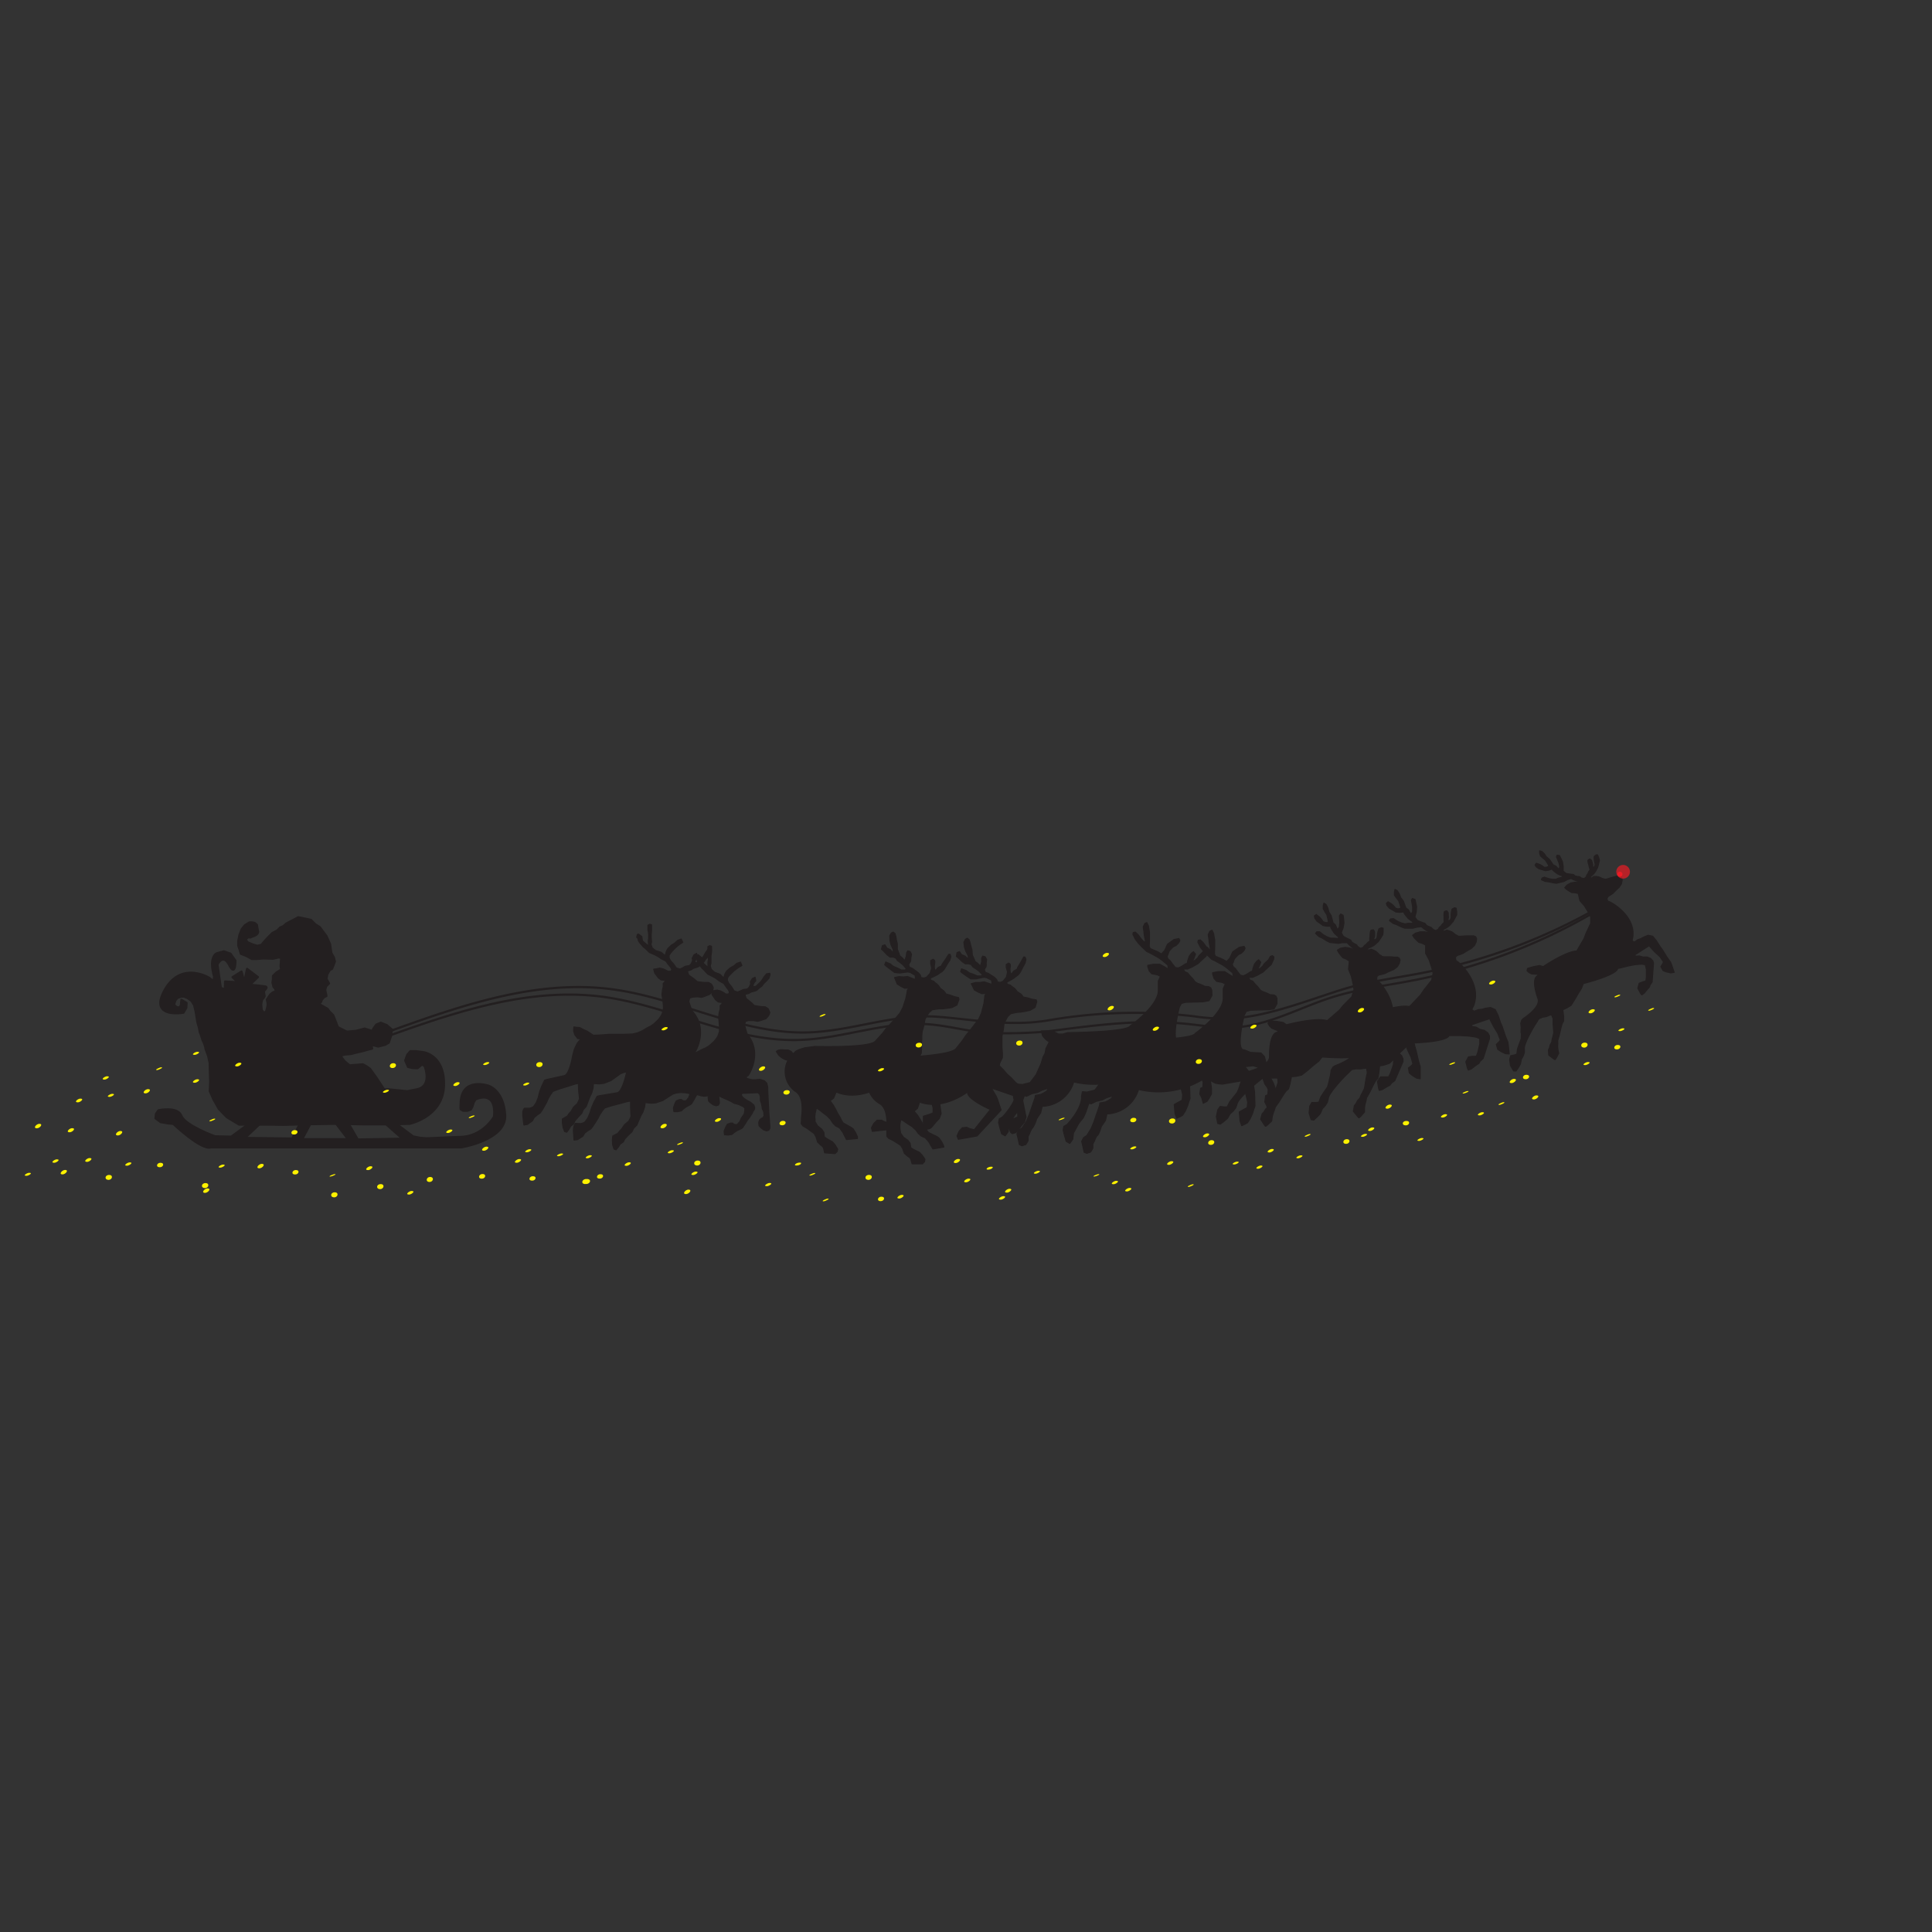 <svg id="Layer_2" data-name="Layer 2" xmlns="http://www.w3.org/2000/svg" viewBox="0 0 432 432"><rect x="0" y="0" width="432" height="432" fill="#333333" stroke="none"/><defs><style>.cls-1,.cls-2{fill:#231f20;}.cls-1,.cls-2,.cls-3{stroke:#231f20;stroke-linecap:round;stroke-linejoin:round;}.cls-1,.cls-3{stroke-width:0.5px;}.cls-2{stroke-width:0.25px;}.cls-3{fill:none;}.cls-4,.cls-5{fill:#ed1c24;}.cls-5{opacity:0.7;}.cls-6{fill:#fff200;}</style></defs><path class="cls-1" d="M40.45,224.86l-.41.46-.63-.17-.51-.52.34-1,.46-.52.86-.28h.63a3.12,3.12,0,0,0,.63.28,6.45,6.45,0,0,1,1,.69l.58.92.34,1.37.29,1.78a8.38,8.38,0,0,0,.34,1.49c.17.35.23,1.38.4,1.66s.52,1.72.75,2a6.18,6.18,0,0,1,.46,1.55l.57,1.55.34,1.54.06,2.41.06,1.72L46.92,244l.81,1.83,1.2,2.12,1.78,1.84,2.75,1.66h6.19l3.84.06,4.36-.12,7-.11,6.36.11h6.19l4.19-.11s7.51-1.55,7.68-8.6-4.87-7.45-4.87-7.45L93,235.06H91.75l-.69.81-.45,1.26.63,1.43.91.23,1.21.06.46-.4.57-.46.57.4s1.84,4.58-1.89,5.22l-2,.4-4-.4H85.9L84.18,241l-1.43-2a9.66,9.66,0,0,0-1.6-1c-.23,0-3,.23-3,.23L77,237.24l-.75-1,0-.23.91-.23,1.32-.11,1.09-.29,1.72-.4,1-.29.91-.23-.17-.86,1.55.4,1.55-.4.8-.46.51-1.54.18-1.38-1.15-1-1.32-.52-1,.4-.63.86-.29.58L81.55,230l-2,.52-2,.17-2-1L74.9,228l-.4-1-.86-.86-.4-.57-.92-.52-1-.57.46-.46.17-.46.46-.57.58-.29-.29-1.37.23-.81.63-.63-.57-1,.17-1,.57-1,.52-.28.63-1.61-.23-.91-.57-1-.29-2L73,209.32l-1.49-2-1-.63-1-1-1.37-.29-1.44-.29L64,206.52l-.63.57-.69.29-.69.68-1.09.58-1,1-.92,1-.51.63-.92.23-1-.29-1.21-.51-.4-.63.52-.52a2.83,2.83,0,0,0,.46.06c.17,0,.45-.23.63-.23a3.47,3.47,0,0,0,.8-.4s.46-.4.34-.75a11.89,11.89,0,0,1-.23-1.37,2.21,2.21,0,0,0-.51-.46,2.85,2.85,0,0,0-1.21-.12c-.23.12-1,.63-1,.63l-.69.86L53.57,209l-.28,1.38v1.09l.28.8.29,1,1.2.46,1.26.69h1c.17,0,1.49-.12,1.49-.12l2.23.06,1.21-.28.63.05-.06.92-.06,1,.12.75-1.09.68-.75.75v.69a5.24,5.24,0,0,1-.11.74l.23,1,.4.46.11.57-.57.17a4.14,4.14,0,0,0-.69.57c-.17.23-.74,1.09-.74,1.09a3.6,3.6,0,0,1,.17,1.27c-.06.57-.23.91-.23,1.08s-.52.69-.52.69l-.57-.69-.11-1.08a4,4,0,0,1,.23-1.32c.17-.18.51-.52.51-.75s-.23-1.09-.06-1.2a2.64,2.64,0,0,0,.46-.58.23.23,0,0,0-.17-.34c-.29-.06-1.72-.23-1.72-.23l-1.78-.17,1.78-1.72-2.41-1.83-.63,2.92L54,217.24l-2,1.26,1.21,1.14-2.87-.17-.06,1.78-.91-.35-.75-5.21s1.2-2.64,2.64.11,1.37-1,1.37-1l-1.09-1.55-1.49-.52-1.49.41s-2,.57-.68,5.21l-.12,1.09-1-.8s-6.25-3.84-9.92,2.69,4.18,5.1,4.18,5.1l.63-1.08.06-1.09-1.14-.69Z"/><path class="cls-1" d="M55.64,251.28l-3.93,2.89-3.64-.08s-6.65-2.41-7.51-4.59-5.13-1.23-5.13-1.23l-.54.77-.12,1,1.15.86,1.63.28,1.2.12s6.31,6,8.4,5.24h56s10.12-1.63,9.8-7.19-3.69-6.56-3.69-6.56-6.09-2.14-6.25,3.89c-.07,2.49,0,.12,0,.12l0,1.23.54.32,1,0,.74-.28.32-.58.31-1,.4-.66s4.7-2.35,4.16,3.84c0,0-2.55,4.65-7.86,4.56l-7.19.31-1.49-.11-1.58-.32-3.41-2.57H86.51L90,254.63l-10,.17-2.06-3.55-2.78,0,2.66,3.49-10.26,0,1.72-3.21.17-.29H67.07l-1.72,3.35-10.57-.14,3.32-3.15Z"/><path class="cls-2" d="M155.85,214.53l.1.54.19.34.8,1.05.5.47.82.88,1.2.6.68.4.71.55,1,.55.47.7.58.78.22.5-.24.39h-.6l-.42-.3-.73-.4-.76-.19-.62.11-.69.06.18.88.4.56.34.53.6.49.55.09.31-.05,0,.38-.41.45a3.49,3.49,0,0,1,0,.77,7,7,0,0,0-.19.7l-.16,1,.1.88s.09,1.35.09,1.44a6,6,0,0,1,0,.94c0,.15-.31.91-.33,1.05a7.78,7.78,0,0,1-.89,1.19c-.19.21-1.11,1-1.11,1s-.78.49-.89.52-.82.36-1,.45-.81.44-.81.44l-1,.36s-1.06.22-1.2.23l-1.84,0c-.08,0-1.72-.06-1.72-.06l-1.56-.1-2.2,0-1.41,0-1.33-1-1-.5s-.66-.46-.8-.42a8.22,8.22,0,0,1-1.12-.18,7.26,7.26,0,0,0-.11.92c0,.09.24.88.24.88l.59.84.69.11h.26s-.45.25-.53.31-.61.63-.61.63l-.68,1.29-.48,1.51s-.85,4-2,4.26l-3,.5-1,.16-.51.14-.72,1.32-.49,1.15-.43,1.36-.47,1.06s-.54.74-.67.89a3.3,3.3,0,0,1-.91.33l-1.18-.07-.21.36-.15.41-.08.86.15,2.09.77-.09,1.17-.74.22-.36.21-.35.72-.55.67-.4.54-.72.54-.83.51-.82.39-.79.59-.89.52-.63,1.33-.43,3.77-1,.69-.12,0,1.41.1,2.09-.5,1-1,.85-.54.83-.54.57a3.35,3.35,0,0,1-.41.51l-.79.4-.3.16-.08.89L137,256l.3.93.46.16.52-.63.37-.62.72-.52.35-.68.68-.72.91-.87.39-.79.69-.69.57-1.32.37-.85.42-.73.38-1.14.13-1,1.38.14,1-.07,1.56-.53,1.17-.75,1.06-.67.82-.27s.89-.1,1-.1,1.21.08,1.21.08l1.07.24,1.15.09,1,.3.72.12,1.46-.13,1.93.06.76.39,1,.42s.68.34.79.36.83.54,1,.53a5.19,5.19,0,0,1,1,.3l.82.39.39.33v.58l-.14.75-.65.94-.36.82a3.14,3.14,0,0,0-.41.45c0,.09-.45.2-.45.2l-.47-.13-.27-.24-.43,0-.73.26-.32.56s-.37.85-.39.94a6.29,6.29,0,0,0,.07.83l.8.07.83-.12.55-.45.67-.44.76-.35a1.89,1.89,0,0,0,.42-.27c.05-.09.62-.92.62-.92l.45-.77a6.76,6.76,0,0,0,.57-.71,6.88,6.88,0,0,1,.43-.68l.34-.65.24-.38a1.5,1.5,0,0,0,.07-.35,5.72,5.72,0,0,0-.2-.62l-.8-.65-.62-.32-.62-.4-.45-.38-.27-.39,0-.29.22-.21.71,0,2.75-.12.42.38.15.65a4.46,4.46,0,0,0,0,.69c0,.11.23.71.23.71s.15.79.15.88.05.43.14.51a2.28,2.28,0,0,1,.23.56l.06.8-.24.42-.42.19-.33.33-.18.46s0,.75.07.83a2.75,2.75,0,0,0,.45.47c.12.11.59.46.59.46l.59.2.51-.13.24-.44,0-.58L172,250l-.09-1.23-.24-4.78,0-.86-.21-.91-.54-.55-1-.33-1.18.11-.54,0-.9-.22-.64-.31.66-.46s3.37-4.89-.27-9.26l-.34-1.16-.24-.88.22-.78.65-.18,1.15,0,.87.16a6.21,6.21,0,0,0,1-.27l.91-.3.57-.66s.32-.61.28-.76a9.21,9.21,0,0,0-.38-.84l-.62-.4-.95-.05-1-.15a1.85,1.85,0,0,1-.53-.12c-.11-.08-.51-.5-.51-.5l-.65-.54-.66-.52-.2-.7v-.23l.77-.18.56-.33.6-.14.64-.22.63-.57.55-.41.4-.55.55-.52.62-.68.23-.74-.05-.34-.72.11-.55.67-.5.79a3.92,3.92,0,0,1-.54.6,7.46,7.46,0,0,0-.74.72l-.57.1-.16-.26a3.5,3.5,0,0,1,.17-.39c.07-.11.07-.23.18-.35s.29-.24.29-.36-.15-.75-.15-.75l-.6.29-.43.71.06.49s-.24.55-.31.67-.4.47-.51.48-.88.12-.88.12l-.6.29-.64.26-.77-.27-.58-.93-.65-.78-.3-.67.06-.54.32-.44.66-.68.51-.48.63-.48.56-.37.52-.3-.3-.75-.83.27-.59.52-.82.46-.81.69a4.23,4.23,0,0,0-.46.78,3.05,3.05,0,0,1-.17.55l.1.45-1-1-1.21-.45-.75-.65-.23-.79.16-.59,0-.87,0-.85a5.76,5.76,0,0,0,.12-.81c0-.19,0-.57,0-.72l0-.54-.39-.13-.41.21v.49l0,.58a5.84,5.84,0,0,1,.13,1,5.78,5.78,0,0,0,0,.84,2.76,2.76,0,0,0-.12.77l0,.72-.11.16-.6-.55-.64-.62-.08-.95-.75-.62-.23.13-.16.58Z"/><path class="cls-2" d="M142.63,209.83l.13.54.2.32.85,1,.53.43.86.84,1.23.55.7.36.74.51,1,.5.5.68.61.74.25.5-.22.39-.6,0L149,217l-.75-.36-.77-.16-.62.15-.68.09.23.87.42.54.37.51.62.46.55.06.31-.06,0,.37-.39.47a3.86,3.86,0,0,1,0,.78,5.93,5.93,0,0,0-.16.7l-.11,1,.15.88.16,1.42a5.74,5.74,0,0,1,0,.95c0,.15-.26.92-.28,1.06a7.23,7.23,0,0,1-.83,1.24c-.18.21-1.05,1-1.05,1s-.76.53-.87.57a8.42,8.42,0,0,0-.93.49c-.13.1-.79.48-.79.48l-1,.42s-1,.27-1.19.28-1.75.06-1.83.07l-1.73,0-1.56,0-2.2.16-1.4.05-1.39-.91-1-.45s-.67-.42-.81-.38a8,8,0,0,1-1.14-.12,6.43,6.43,0,0,0-.05.93c0,.08.28.86.28.86l.62.8.7.08.26,0-.51.33c-.08.07-.57.66-.57.66l-.63,1.33-.4,1.54s-.65,4-1.82,4.35l-2.93.65-1,.22-.5.16-.65,1.36-.44,1.16-.35,1.39-.42,1.08s-.5.76-.63.92a3.08,3.08,0,0,1-.88.37h-1.18l-.2.37-.13.41,0,.87.25,2.08.77-.13,1.13-.8.2-.37.19-.36.69-.59.65-.43.51-.74.49-.86.47-.85.35-.81.55-.92.48-.65,1.31-.5,3.71-1.16.68-.15.05,1.4.2,2.09-.45,1-.92.89-.49.86-.52.59a3.45,3.45,0,0,1-.38.53l-.77.45-.3.17,0,.9.16,1,.35.91.47.13.49-.65.34-.64.69-.56.31-.69.65-.75.86-.92.35-.81.65-.72.51-1.35.32-.86.39-.76.32-1.16.08-1,1.38.07,1-.13,1.53-.6,1.13-.8,1-.73.81-.31,1-.16c.14,0,1.21,0,1.21,0l1.09.18,1.15,0,1,.24.73.08,1.45-.2,1.93,0,.78.36,1,.36a7.2,7.2,0,0,0,.81.32c.12,0,.85.5,1.05.48a5.26,5.26,0,0,1,1,.25l.84.35.4.3,0,.58-.1.76-.6,1-.32.83a2.93,2.93,0,0,0-.39.47c0,.09-.44.22-.44.22l-.47-.1-.28-.23-.44,0-.72.3-.29.57s-.32.87-.34,1a7.14,7.14,0,0,0,.11.82l.81,0,.82-.16.53-.49.65-.46.74-.39a2,2,0,0,0,.4-.3l.57-.95.42-.78a7.86,7.86,0,0,0,.53-.75c0-.08.39-.7.39-.7L157,243l.22-.4a2.67,2.67,0,0,0,.06-.35c0-.08-.24-.61-.24-.61l-.83-.61-.63-.28-.64-.37-.47-.36-.3-.38-.05-.28.21-.22.71-.07,2.74-.26.44.36.18.64a5.2,5.2,0,0,0,.06.69l.27.69s.19.79.2.88a1.22,1.22,0,0,0,.16.5,2.16,2.16,0,0,1,.26.55l.1.8-.22.42-.41.21-.31.35-.16.48s.08.74.11.82a3.05,3.05,0,0,0,.48.44c.12.11.61.43.61.43l.6.18.5-.17.21-.45-.05-.57-.18-1.59-.15-1.23-.49-4.76-.08-.86-.26-.89-.57-.52-1-.28-1.17.16-.54.06-.91-.17-.66-.29.65-.49s3.11-5.05-.75-9.23l-.4-1.14-.28-.87.18-.79.64-.21,1.15-.08.87.12a7,7,0,0,0,.95-.32l.89-.35.54-.68a2.78,2.78,0,0,0,.24-.78c0-.14-.42-.82-.42-.82l-.64-.37h-1l-1-.11a1.67,1.67,0,0,1-.53-.1,6.7,6.7,0,0,1-.54-.46l-.68-.51-.68-.48-.24-.7,0-.23.76-.22.54-.36.6-.17.62-.25.6-.6.53-.43.37-.57.52-.55.59-.71.2-.75-.08-.34-.71.15-.51.7-.46.81a4.78,4.78,0,0,1-.51.63,8,8,0,0,0-.7.75l-.56.13-.18-.25s.09-.27.15-.4.06-.23.16-.36.28-.25.27-.37-.19-.75-.19-.75l-.58.33-.39.73.09.49s-.22.55-.28.68-.38.49-.49.5-.87.16-.87.16l-.58.33-.63.29-.79-.23-.62-.9-.69-.74-.33-.66,0-.54.3-.45.62-.72.49-.5.6-.52.54-.4.51-.32-.34-.73-.82.31-.56.55-.8.5-.77.73a4.52,4.52,0,0,0-.42.8,2.81,2.81,0,0,1-.14.56l.12.44-1.09-.93-1.23-.38-.78-.61-.27-.78.13-.59-.08-.88v-.84a6.08,6.08,0,0,0,.07-.82c0-.19,0-.57,0-.72l0-.54-.4-.11-.4.23v.5l0,.57a5.59,5.59,0,0,1,.17,1,7.85,7.85,0,0,0,0,.84,2.64,2.64,0,0,0-.08.78l.07.72-.1.16-.63-.51-.67-.59-.13-.95-.78-.57-.22.13-.14.59Z"/><path class="cls-2" d="M191.81,238.13l.36-.27.65-.18h.79l.79-.05.7.29.3.32.18.23.59-.66.74-.43,1.19-.45,2.26-.45c.1,0,12.16-.37,13.41-2l1.49-1.87.66-1,1.3-1.61,1.63-2.12.6-1.32.57-2.18.22-1.84.34-.46-1,.11-.88-.38-.82-.45-.44-.91-.26-.48.95-.27h1l.91-.15,1.65.54.14-.25-.11-.68-1.14-.57-.6-.08-1.8.36-1.11,0-.78-.52-1-.7-.47-.38.19-.62,1,.36.72.53.92.31.88.38.86,0,.31-.28-.84-.85-.72-.52-.59-.37-.37-.52-.61-.19h-.7l-.65-.42-.89-.84-.47-.39L214,213l.55-.2.46.68.81.33.69.7v-.76l-.51-1c-.08-.16-.33-.93-.33-.93l-.13-1.14.31-.63.42-.25.4.29.21.6.2.84.25.83.08,1.21.36.75.29.71a4.86,4.86,0,0,1,.59.42c.2.2.56.61.56.61l.3-1,0-.82.22-.44.54.14.33.59-.1.83s.07.74-.08.88a2.06,2.06,0,0,0-.31.64l.21.54.67.24.79.51.58.37.49.5.2.55.65.07.55-.21.29-.34.49-.6.27-1.15-.29-1.05,0-.64.52-.32.33.23a1.61,1.61,0,0,1,0,.81,3.13,3.13,0,0,0,.07,1.15l.23.32.52-.73.74-.41.16-.43.78-1.29.54-1h.29l.2.49-.16.78-.58,1.08-.44.89a3.06,3.06,0,0,1-.62.8c-.27.16-.88.66-.88.66l-.79.48-.81.42.08.46.73.22a3.74,3.74,0,0,0,.6.49,2.77,2.77,0,0,1,.61.54l.3.41a8,8,0,0,0,.79.51,3.34,3.34,0,0,1,.58.72l1,.19,1,.3.9.14.12.39-.37,1.28-1.12.65-1.23.26-.79.13-.75.06-.56.09-1,.22s-.5.49-.66.63a15.94,15.94,0,0,0-.84,1.59l-.17,1.43-.3,1.38,0,.93v.81l0,.59s.07,1.15.1,1.32,0,1.16,0,1.16l-.31.63-.3.63-.09.53.91.9.85,1,1,.89.92,1,.66.47.33.64,1.31,6.59-.34,1.1-.73.87-.71,1a1.88,1.88,0,0,1-.5.49c-.22.09-.78.24-.78.24l-.4-.34-.35-1.11-.12-1.43,1.37-.51.75-.36-.06-1.09-.61-1.94-.24-1.12-.1-.62-4.92-1.69s.65,1.17,1,1.7a11.75,11.75,0,0,1,.72,1.91l.45,1.32L218.46,254l-4.17.74L214,254l.47-1.06.69-.76,1-.1.69.3,1,.24,3.42-4.28.26-.22s-5.57-2.4-5.14-4c0,0-5.4,4.26-10.78,2.29l-.46,1.41-.77.65.79.91.62,1,.4.69.77,1.15.18.38.45.62,1.51.74a3,3,0,0,1,.84.5l.6.83.43.86.06.34-2.43.4-.41-.69-.48-.85-.79-.92-.94-.42-.62-.54-.6-.83-.81-.74-1.1-.69-.73-.52-.7-.41-.21,1.19,0,.82.09.57.08.51.61.89,1,.71.51.67.16,1,.58.37,1.33.65.63.66.61.88-.09.54-.44.48-2.33,0-.28-1-.23-.36-.6-.43-.61-.54-.42-1.15-.46-.68-1.56-1-1.07-.53-.42-.45V252s.38-4.07-1.55-5.2a5.4,5.4,0,0,1-2.24-7l-.66-.12a5.37,5.37,0,0,1-.82-.39l-.66-.47Z"/><path class="cls-2" d="M173.59,235.11l.38-.25.65-.14.8.05h.78l.69.33.29.34.15.23.63-.62.77-.38,1.21-.37,2.29-.31c.1,0,12.16.35,13.5-1.17l1.61-1.77.71-.94,1.4-1.52,1.75-2,.68-1.27.7-2.15.34-1.82.36-.44-1,.05-.85-.43-.8-.5-.38-.94-.22-.5,1-.21,1,.07.91-.09,1.62.64.15-.25-.07-.68-1.1-.64-.59-.11-1.82.24-1.1-.12-.75-.56-1-.76-.45-.41.23-.6,1,.42.7.56.9.37.85.43.87,0,.31-.26-.78-.9-.69-.57-.56-.4-.34-.54-.6-.23-.7,0-.62-.46-.84-.89-.45-.42.21-.77.56-.17.42.7.79.39.65.74,0-.76-.45-1c-.07-.16-.27-.95-.27-.95l-.06-1.15.34-.61.44-.22.38.31.18.62.14.85.2.84v1.21l.31.78.25.72a3.86,3.86,0,0,1,.56.46c.2.21.53.64.53.64l.36-1,.09-.81.24-.43.54.17.29.61-.15.82s0,.75-.14.88a2.05,2.05,0,0,0-.34.61l.17.56.66.28.75.55.56.41.46.53.17.56.64.1.56-.17.32-.32.51-.57.35-1.13-.22-1.07,0-.64.54-.29.32.26a1.75,1.75,0,0,1,0,.81,3.1,3.1,0,0,0,0,1.15l.2.33.57-.69.77-.37.18-.42.86-1.24.59-.93.3,0,.16.5-.21.77-.64,1-.49.85a3,3,0,0,1-.67.76c-.28.15-.92.62-.92.62l-.82.43-.83.37.05.45.72.28a2.91,2.91,0,0,0,.57.51,3,3,0,0,1,.58.58l.27.43s.57.46.75.56a3.19,3.19,0,0,1,.54.75l.94.25,1,.36.88.2.1.39-.45,1.26-1.15.58-1.25.18-.79.08-.75,0-.57.06-1,.16-.69.59a15.65,15.65,0,0,0-.94,1.53l-.26,1.41-.38,1.37-.08.93,0,.81-.06.58s0,1.15,0,1.32-.05,1.16-.05,1.16l-.35.61-.34.61-.12.53.85.95.79,1,.91.94.85,1.07.63.51.3.66.91,6.65-.41,1.08-.78.83-.77.94a1.87,1.87,0,0,1-.53.46,8,8,0,0,1-.79.19l-.38-.36-.29-1.13,0-1.43,1.4-.43.77-.31v-1.1l-.49-2-.17-1.14-.07-.63-4.81-2s.59,1.2.87,1.75a11.46,11.46,0,0,1,.6,2l.37,1.34-5.67,5.42-4.22.48-.19-.78.53-1,.73-.7,1,0,.66.34,1,.3,3.67-4.06.27-.2s-5.41-2.74-4.88-4.35c0,0-5.65,3.92-10.89,1.63l-.56,1.38-.8.6.73,1,.56,1,.36.72.7,1.19.16.39.41.65,1.46.83a3.27,3.27,0,0,1,.81.55l.55.87.38.88,0,.35-2.45.24-.36-.71-.44-.88-.73-1-.91-.48-.58-.58-.55-.86-.77-.79-1-.76-.7-.56-.68-.45-.28,1.18-.09.82.06.57,0,.51.56.92.94.77.47.7.1,1,.56.41,1.29.73.58.69.56.92-.12.53-.47.46-2.32-.17-.22-1-.21-.38-.57-.46-.58-.57-.35-1.18-.41-.71-1.5-1.11-1-.59-.39-.48.1-1.85s.62-4-1.23-5.29a5.41,5.41,0,0,1-1.82-7.08l-.65-.16a5.6,5.6,0,0,1-.79-.44l-.63-.51Z"/><path class="cls-2" d="M247.38,232.2l.86,0,1.68.08,1.32.63.92,0,1.12-.33s13.34-.08,14-1.52c0,0,6.39-4.53,6.25-8v-2L274,220l-.72-.33-1.23-.24-.58-.64-.31-1,0-.29,1.25-.23,1.44,0L275,218l.79.45-.14-.91-1.18-1-1-.72-1.63-.9-.9-.43-1-.95-.82-.85-.71-.91-.56-1.11.08-.41.45-.09.63.57.59.82.7.8.34,0a7.63,7.63,0,0,0-.14-1,7.56,7.56,0,0,1-.16-1.13l-.17-1.25.34-.73L271,208l.35.72.25,1.47,0,1.79-.05,1.33.21.5,1.68.71.85.5.73-.81.63-1.38,1.46-1,1.07-.21.21.39a2.16,2.16,0,0,1-.34.66c-.17.13-.53.56-.7.58a2.07,2.07,0,0,0-.6.34l-.74.81-.27.78-.2.42.16.5.57.53.46.65.64.8.65.12.66-.29.93-.6.44-.16.12-.58.32-.95.52-.68.43-.33.45.54-.37,1-.36.55.57-.11.69-.63.25-.43,1-.95.4-.73.45-.15.31.26-.07.58-.53,1.14-1,.89-.79.76-1.32.75-1,.43-1,0,.4.66.6.23.57.7.57.58.53.7a3.37,3.37,0,0,0,.84.45,8,8,0,0,1,1.32.57l.93.09.42.25.22.5,0,1.2-.65,1.16-1.31.17-3.9.11-1,.26-.44.84s-2.06,8,0,7.77l1.37.57,2.37.14.76.8.43,1.63.38,1.63.45.54.15,1,.62,1.21.38,1.06.27,1.7v1.33l-.55,1-.46.67-.82.42-.34-1.24-.42-.82L283,245l.5-.21.07-1.22-.21-.44-.53-.76-.61-1.73-.59-1.44-.4-.6-1.06-.31-1.83.22,1.23,1.5.43.94.51,3.18.1,3.16-.27.77-.27.89-.53,1.19-.61.92-.66.35-.6.28-.38-1-.18-2.06,1-.55.76-.41.13-1.22-.56-2.37-.28-1.24-.47-.76-.21-.39-4.19.72-.87-.1-.65-.11s-.42-.2-.66-.35-1-.54-1-.54l-.54-.35a19.07,19.07,0,0,1-15,2.64,7.58,7.58,0,0,1-7.06,5.46l-.33,1.47-.92,1.34s-.53,1.78-.86,2-.69,1.27-.69,1.27l-.35.66,0,.92s-.44.91-.61.92a5.63,5.63,0,0,0-.73.24l-.6-.24-.28-1.3-.27-1.12.44-.85.71-.46.95-1.53.67-1.61.45-1.36.42-1.19.36-1.07.07-.52,1.25-.23.55-.28.76-.47.4-.66-1.51.47-.93.49-1.3.29-1.16.56-.53-.13-.73,2.14-.53,1.14-.52.62-.52.68-.59,1.09-.55,1-.17,1.39-.66.93-.79-.45-.41-1.41-.27-1.12.15-.82.72-.41s3.42-3.53,3.24-6.33l.19-1,1.05.08,1.74-.45,1.34-1.78,1.11-2.46.44-1.48.45-.84.19-1.06.74-1.44a1.74,1.74,0,0,0-.49-.36,6.4,6.4,0,0,1-1-1.07Z"/><path class="cls-2" d="M232.84,230.52l.87,0,1.67.08,1.33.63.91,0,1.13-.33s13.34-.09,14-1.52c0,0,6.39-4.54,6.26-8v-2l.48-1.08-.72-.34-1.23-.23-.57-.64-.32-.95,0-.29,1.25-.23,1.44,0,1.15.64.79.45-.14-.91-1.18-1-1-.72-1.63-.89-.91-.44-1-.94-.82-.85-.72-.92-.55-1.1.07-.41.46-.1.62.58.59.81.71.8.34,0a7.83,7.83,0,0,0-.15-1,9.28,9.28,0,0,1-.16-1.14l-.17-1.25.34-.72.45-.21.35.72.24,1.47v1.79l-.06,1.33.22.5,1.67.71.85.5.74-.81.62-1.38,1.46-1.05,1.08-.21.21.39a2.24,2.24,0,0,1-.35.66c-.16.13-.52.56-.7.58a2.07,2.07,0,0,0-.6.34l-.73.81-.28.77-.19.42.16.51.56.52.46.65.65.81.64.12.67-.29.92-.6.45-.16.12-.58.32-1,.51-.68.44-.33.45.54-.38,1-.35.55.57-.11.69-.63.25-.43,1-1,.39-.73.45-.15.31.26-.06.58-.53,1.14-1,.89-.8.76-1.31.75-1,.43-1,0,.4.65.6.24.58.7.57.58.52.7s.68.46.85.44a8.73,8.73,0,0,1,1.31.58l.93.09.43.25.21.5.05,1.2-.64,1.15L269,224l-3.91.11-.95.26-.44.84s-2.06,8,0,7.77l1.37.57,2.38.14.76.79.43,1.63.37,1.64.45.54.15,1,.63,1.21.38,1.06.26,1.7v1.33l-.54,1-.46.68-.83.42-.34-1.24-.42-.83.18-1.28.5-.21.06-1.22-.21-.44-.53-.76-.61-1.73-.59-1.44-.4-.6-1.06-.31-1.82.22,1.23,1.5.42.94.51,3.18.11,3.16-.28.77-.26.88-.53,1.2-.61.92-.66.35-.61.28-.38-1-.18-2.06,1-.55.77-.41.12-1.22-.55-2.37-.28-1.24-.47-.76L263,240l-4.2.72-.87-.1-.64-.11s-.42-.2-.66-.35-1-.54-1-.54l-.55-.35a19.07,19.07,0,0,1-15,2.64,7.56,7.56,0,0,1-7.06,5.46l-.33,1.46-.91,1.35a7.11,7.11,0,0,1-.87,2c-.32.2-.69,1.27-.69,1.27l-.34.66,0,.92s-.44.9-.61.92a4.23,4.23,0,0,0-.72.24l-.6-.24-.29-1.3-.27-1.12.44-.85.71-.46,1-1.53.66-1.61.46-1.36.41-1.19.37-1.07.07-.52,1.24-.23.55-.28.77-.47.4-.67-1.51.48-.94.49-1.3.29-1.16.56-.52-.13-.74,2.14-.53,1.14-.52.62-.51.68-.6,1.09-.55,1-.16,1.39-.67.92-.79-.44-.41-1.41-.27-1.12.16-.82.71-.41s3.43-3.53,3.24-6.33l.2-1,1,.08,1.75-.44,1.34-1.78,1.1-2.46.45-1.48.44-.84.2-1.06.73-1.44a1.6,1.6,0,0,0-.49-.36,6.4,6.4,0,0,1-1-1.07Z"/><path class="cls-2" d="M302.33,226.45l1.61-.08,1.46.08.82.45s6.32-2.4,8.95-1.82l2.47-2.6.77-1.15,1.7-2.13.34-1.57-.15-.72-.23-.74-.5-1.53-.8-1.49v-1.88a2.25,2.25,0,0,1-.56-.25,3.9,3.9,0,0,0-.91-.29l-.47-.42-.6-.63-.36-.54.64-.48,1.05-.3,1,0,.79.18.21-.17-.45-.22-.66-.44-.62-.51-.95.1-.94.24H314.1l-.72-.27-1.13-.54-.76-.27-.79-.61.23-.37.65-.06.86.56.85.38.86.22.72-.11h.85l.32-.27-.58-.4-.58-.44-.62-.74-.31-.47-.07-.26L313,204l-.85-.07-.78-.46-.69-.39-.53-.6L310,202l.39-.35.74.46.5.45.4.5.55.17.53-.09.13-.24-.22-.71-.27-.78-.49-.6-.45-.65,0-.76.11-.51.48.25.27.4.24.4.26.74.62.82.43,1.15.15.41s.58.36.63.51.52.91.52.91l.35-.65s0-.85,0-1-.19-1.17-.19-1.17l-.08-.37.23-.37.56.21.13.56.23,1.09-.08,1.12-.31,1.15.54.75.56.25.56.21.6.21.35.47.61.28s.55.18.57.29.42.38.42.38.49.26.59.17.25-.18.25-.18h.15l.23-.45.42-.39.27-.37.42-.39a1.05,1.05,0,0,0,0-.38c0-.31,0-.77,0-1a3.37,3.37,0,0,1,.05-1c.06-.16.55-.24.55-.24a1.9,1.9,0,0,1,.32.46c0,.12,0,.81.05.92a2.17,2.17,0,0,1-.1.51s-.05.27.11.3a.69.69,0,0,0,.37-.12,1.38,1.38,0,0,0,.24-.64c0-.23,0-.61,0-.73a8.21,8.21,0,0,1,.17-1c0-.12.58-.37.58-.37l.35.08.12.79v.7s-.26.45-.32.6-.55,1-.55,1a1.8,1.8,0,0,0-.42.47,4.63,4.63,0,0,1-1,.83l-.73.38.05.46.78-.31.59.17.52.21a8.45,8.45,0,0,1,.71.55c.13.14.52.21.61.36s.89.06.89.06l1.11-.07,1,0,.57,0,.44.18.2.41-.08.73-.38.81-.74.69-.91.51s-.76.47-.86.55a14.12,14.12,0,0,1-1.34.48l-.39.35,0,.35.09.45.62.44s5.3,4.53,3.32,9.69l-.26.49-.11.39.53.33.89-.36.83-.08.82-.24,1.1-.15,1.05.47.63,1.28.55,1.64.4.92.66,2,.31.77.25.59.11.72.13,1.22.07.76-.85-.07-1.09-.54-.62-.44-.3-1.08.59-.56.31-.42-.32-.81-.25-.67-.88-1.45-.71-1.34-.25-.52-1.59.55-1.27.43-1.15.39,0,.38,1,.17.85.49,1,.24.75.54.37.69,0,.62-1.4,4.4-.7.65s-.19.44-.37.54a9,9,0,0,0-.79.54L329,239l-.67.26-.19-.37-.37-1.46.58-1.1.94-.13.81,0,.33-.84.46-1.93v-1.19l-.84-.34-1.49-.23-1.93-.12-1.49,0-1.16,0s.15,1.45-9.12,1.69l-.63,1L313,235.4l-1.11,1.19-1.19,1.15s-.78.28-1.22.4a8,8,0,0,1-1,.18l-.18,1.67-.2,1.09-.55.63-.45.82-.83,1.7-.72,1.26a7.87,7.87,0,0,1-.26,1.18,6,6,0,0,0-.19,1.13l0,.85-.55.63s-.59.71-.71.65-1.22-1.45-1.22-1.45l.22-1.25.34-.42.39-.73s.59-.56.58-.72a3.83,3.83,0,0,1,.41-.88l.54-1.09.35-2.23.29-1.3-.17-1a5.15,5.15,0,0,0-1.07.11,5.38,5.38,0,0,1-1.23,0l-1,.18L301,240.38c-.14.13-3.9,3.93-4,5.28l-.19.78-.46.74-.69.76a9.39,9.39,0,0,1-.47,1.09c-.1.12-.59.63-.73.76l-.7.65-.58-.09-.46-1.49.15-1.52.46-.81.88,0,.69-.06.45-1.2.77-1.19.7-1s.4-1.3.39-1.42.3-1.26.3-1.26l.15-1.13.43-.69.43-.28s5.09-1.74,4.67-4c0,0-.68-5.12,1.25-5.47l.08-.35-.52-.14-.95-.29-.54-.44-.4-.54Z"/><path class="cls-2" d="M283.84,228.31l1.61.08,1.45.23.76.53s6.54-1.76,9.1-.91l2.71-2.34.88-1.07,1.91-1.94.5-1.53-.08-.73-.15-.76-.35-1.57-.64-1.57.19-1.87a2,2,0,0,1-.54-.31,4.4,4.4,0,0,0-.88-.38l-.42-.46-.53-.68-.31-.58.69-.42,1.07-.19,1,.15.77.27.22-.15-.42-.27-.61-.5-.57-.57h-1l-.95.15-1.87-.19-.69-.34-1.07-.65-.73-.35-.72-.68.26-.35h.65l.81.65.8.46.84.31.72,0,.85.08.34-.23-.54-.46-.53-.5-.54-.8-.26-.5,0-.27h-.88l-.84-.15-.73-.53-.65-.46-.46-.65-.11-.5.42-.31.69.54.46.5.34.53.54.23.53,0,.15-.23-.15-.72-.19-.81-.42-.64-.38-.69,0-.77.15-.49.46.3.23.42.19.42.19.77.53.88.31,1.18.11.42s.54.42.58.57.42,1,.42,1l.42-.61s.11-.84.11-1-.07-1.18-.07-1.18l0-.38.27-.35.53.27.08.57.11,1.11-.19,1.11-.42,1.11.46.8.53.31.54.26.57.27.31.5.57.34s.54.23.54.35.38.42.38.42.46.3.57.23l.27-.16h.15l.27-.42.46-.34.3-.35.46-.34a1,1,0,0,0,0-.38c0-.31.08-.77.08-1a3.44,3.44,0,0,1,.15-.95c.08-.15.57-.19.57-.19a1.94,1.94,0,0,1,.27.49c0,.12,0,.81,0,.92a2.57,2.57,0,0,1-.15.5s-.08.27.08.3a.71.71,0,0,0,.38-.07,1.46,1.46,0,0,0,.3-.61c0-.23.08-.61.08-.73a8.46,8.46,0,0,1,.27-.95c0-.12.61-.31.61-.31l.34.11,0,.81-.08.68s-.3.42-.38.58-.65.95-.65.95a2.15,2.15,0,0,0-.46.42,4.35,4.35,0,0,1-1.1.73l-.77.31v.45l.8-.23.58.23.49.27a7.59,7.59,0,0,1,.65.61c.12.16.5.27.58.42s.88.16.88.16l1.1,0,1,.08.57,0,.42.23.16.42-.16.72-.46.77-.8.61-1,.42s-.81.38-.92.46a13.06,13.06,0,0,1-1.38.34l-.42.31-.07.34,0,.46.57.5s4.81,5,2.33,10l-.31.46-.15.38.5.39.92-.27h.84l.84-.15,1.11,0,1,.57.5,1.34.38,1.68.3,1,.46,2.06.23.8.19.61,0,.73v2l-.84-.16-1-.65-.58-.49-.19-1.11.65-.5.35-.38-.23-.84-.19-.69-.73-1.53-.57-1.41-.19-.54-1.65.39-1.3.3-1.18.27v.38l1,.27.81.57,1,.35.69.61.31.72,0,.61-1.84,4.25-.76.57s-.23.42-.42.5-.84.46-.84.46l-.73.45-.69.2-.15-.39L308,241.8l.69-1,1,0,.8,0,.42-.8.65-1.87.11-1.19-.8-.42-1.45-.38-1.91-.31-1.49-.11-1.15-.15s0,1.45-9.25.76l-.72.92-1.34,1.07-1.23,1.07-1.29,1s-.81.19-1.27.27a8.06,8.06,0,0,1-1,.07l-.34,1.65-.31,1.07-.61.57-.53.76-1,1.61-.84,1.18a8.43,8.43,0,0,1-.38,1.15,6.68,6.68,0,0,0-.31,1.11l-.11.84-.61.57s-.65.65-.77.58-1.07-1.57-1.07-1.57l.35-1.22.38-.39L283,248s.65-.5.65-.65a4,4,0,0,1,.49-.85l.65-1,.58-2.18.42-1.26-.08-1a4.73,4.73,0,0,0-1.07,0,5.14,5.14,0,0,1-1.22-.15l-1,.07s-1.22,1-1.37,1.11-4.28,3.52-4.47,4.86l-.27.76-.53.69-.77.69s-.46.91-.57,1l-.8.69-.77.57-.57-.15-.31-1.53.31-1.49.53-.77.88.12h.69l.57-1.15.88-1.11.8-1s.54-1.26.54-1.38.42-1.22.42-1.22l.27-1.11.49-.65.46-.23s5.24-1.22,5.05-3.55c0,0-.16-5.16,1.79-5.32l.12-.34-.5-.19-.92-.38-.49-.5-.35-.57Z"/><path class="cls-2" d="M341.55,216.55l1.39-.41,1.31-.24.81.24s5.07-3.44,7.51-3.48l1.63-2.79.44-1.18,1.05-2.23,0-1.45-.28-.6-.36-.61-.76-1.24-1-1.15-.39-1.65a1.65,1.65,0,0,1-.54-.11,4,4,0,0,0-.87-.06l-.49-.27-.67-.43-.43-.4.47-.56.86-.48.92-.18h.74l.15-.19-.44-.11-.67-.24-.66-.32-.82.28-.77.41-1.66.39-.69-.09-1.1-.24-.73-.08-.82-.37.13-.37.55-.2.88.32.82.16h.81l.61-.25.74-.18.23-.3-.6-.23-.6-.27-.69-.53-.38-.34-.11-.22-.75.26-.77.12-.78-.24-.69-.2-.58-.42-.25-.4.27-.38.75.25.54.29.45.36.53,0,.44-.2.06-.24-.34-.57-.4-.63-.55-.43-.53-.48-.2-.66v-.47l.48.12.32.29.29.31.39.59.71.6.62.92.22.33a2.43,2.43,0,0,1,.66.32c.08.12.64.69.64.69l.18-.65s-.15-.75-.19-.85-.41-1-.41-1l-.15-.31.13-.38.54.07.23.47.43.91.16,1,0,1.07.63.55.55.1.53.07.57.06.41.34.59.12s.53,0,.56.14.45.24.45.24.49.13.56,0,.19-.21.19-.21l.13,0,.1-.44.29-.43.16-.39.29-.43a.94.94,0,0,0-.08-.33c-.09-.27-.16-.68-.23-.88a3.11,3.11,0,0,1-.15-.86c0-.15.43-.33.43-.33s.35.25.38.34.2.7.24.8a2.58,2.58,0,0,1,0,.47s0,.25.16.24a.61.61,0,0,0,.3-.18,1.3,1.3,0,0,0,.08-.61c-.06-.2-.11-.55-.14-.65a6.44,6.44,0,0,1-.06-.89c0-.11.43-.44.43-.44h.33l.27.68.14.61s-.14.45-.16.6-.27,1-.27,1a1.7,1.7,0,0,0-.27.49,4.06,4.06,0,0,1-.73,1l-.56.49.13.39.62-.43.56,0,.5.08a6.23,6.23,0,0,1,.74.33c.14.1.5.08.61.19s.8-.13.8-.13l1-.3.84-.21.5-.14.43.07.25.32.09.66-.17.79-.51.76-.69.64s-.57.57-.65.67a12,12,0,0,1-1.07.7l-.27.38,0,.32.16.38.64.26s5.61,2.89,4.94,7.84l-.12.48,0,.37.54.18.7-.5.72-.25.68-.38.93-.36,1,.2.82,1,.83,1.32.54.73,1,1.63.44.61.34.47.25.61.36,1.05.22.65-.76.12-1.07-.25-.64-.26-.49-.89.41-.62.18-.43-.45-.65-.36-.53L370,212.85l-.9-1-.33-.4-1.29.81-1,.65-.93.58.11.32.9-.05.85.25h.92l.77.32.48.53.14.54-.31,4.17-.48.71a1.33,1.33,0,0,1-.22.55c-.14.12-.58.64-.58.64l-.49.61-.53.37-.24-.28-.64-1.21.29-1.09.8-.31.7-.21.12-.81v-1.79l-.25-1.05-.81-.12-1.36.1L364,216l-1.31.34-1,.21s.43,1.24-7.69,3.39l-.35,1-.82,1.31-.73,1.27-.81,1.27s-.63.4-1,.6a6.92,6.92,0,0,1-.86.37l.2,1.51,0,1-.35.67-.23.82-.38,1.66-.37,1.26a6.48,6.48,0,0,1,0,1.1,5.91,5.91,0,0,0,.07,1l.15.75-.35.67s-.37.75-.49.72-1.37-1-1.37-1l-.07-1.15.21-.43.19-.73s.41-.62.36-.75a3.88,3.88,0,0,1,.18-.86l.25-1.08-.15-2,0-1.2-.36-.83a4.57,4.57,0,0,0-.91.32,4.85,4.85,0,0,1-1.09.23l-.83.36s-.75,1.21-.85,1.35-2.62,4.27-2.39,5.47v.74l-.25.74-.45.82a8.23,8.23,0,0,1-.19,1c-.06.13-.38.68-.48.83l-.48.71-.54,0-.71-1.22-.18-1.36.23-.81.78-.16.59-.21.15-1.15.43-1.21.4-1.05s.09-1.24,0-1.33,0-1.17,0-1.17l-.1-1,.23-.7.33-.34s4.11-2.59,3.26-4.53c0,0-1.66-4.36,0-5.07v-.33h-.48l-.9-.06-.57-.28-.46-.39Z"/><path class="cls-3" d="M87.23,230.55c16-5.77,32.71-11.56,49.54-9.36,14.92,1.95,28.87,10.11,43.91,9.66,9.68-.29,19.11-4.17,28.78-3.51,5.28.36,11.82,1.44,17.12,1.38a42.48,42.48,0,0,0,8.12-.62,112.75,112.75,0,0,1,32.24-.86,41.42,41.42,0,0,0,9.17.41c7.59-.49,16.56-4.05,23.82-6.33,5.89-1.86,12.07-2.6,18.14-3.78a128.34,128.34,0,0,0,40.26-15.13"/><path class="cls-3" d="M85.22,232.23c16-5.76,32.71-11.56,49.55-9.35,14.91,2,28.86,10.11,43.9,9.66,9.68-.29,19.12-4.17,28.78-3.52,5.29.37,10.45,2.08,15.75,2a103.11,103.11,0,0,0,10.56-.34c10.69-1.37,20.49-2.79,31.17-1.78,3.76.35,7.51,1.07,11.27.83,7.6-.5,14.46-4.47,21.72-6.76,5.9-1.85,12.07-2.59,18.14-3.77a128.66,128.66,0,0,0,40.27-15.14"/><circle class="cls-4" cx="362.21" cy="195.48" r="0.57"/><circle class="cls-5" cx="362.93" cy="194.93" r="1.53"/><path class="cls-6" d="M368.74,226c.31,0,1.64-.61.93-.61-.32,0-1.64.61-.93.61Z"/><path class="cls-6" d="M362.25,230.56c.42,0,1.57-.63.61-.63-.42,0-1.57.63-.61.63Z"/><path class="cls-6" d="M361.56,234.65c.81,0,1.14-1,.15-1-.81,0-1.13,1-.15,1Z"/><path class="cls-6" d="M354.24,234.25c.85,0,1.1-1.12.12-1.12s-1.1,1.12-.12,1.12Z"/><path class="cls-6" d="M354.46,238.16c.46,0,1.56-.69.6-.69-.46,0-1.57.69-.6.69Z"/><path class="cls-6" d="M341.16,241.32c.83,0,1.12-1,.13-1-.82,0-1.11,1-.13,1Z"/><path class="cls-6" d="M343,245.84c.61,0,1.52-.91.54-.91-.6,0-1.51.91-.54.91Z"/><path class="cls-6" d="M330.85,249.41c.48,0,1.55-.72.58-.72-.48,0-1.55.72-.58.72Z"/><path class="cls-6" d="M327.23,244.52c.29,0,1.63-.57.94-.57-.29,0-1.63.57-.94.57Z"/><path class="cls-6" d="M322.6,249.89c.5,0,1.55-.76.58-.76-.51,0-1.56.76-.58.76Z"/><path class="cls-6" d="M317.31,255.11c.43,0,1.57-.65.61-.65-.44,0-1.57.65-.61.65Z"/><path class="cls-6" d="M314.34,251.64c.82,0,1.11-1,.13-1s-1.12,1-.13,1Z"/><path class="cls-6" d="M310.24,247.91c.62,0,1.51-.93.53-.93-.62,0-1.51.93-.53.93Z"/><path class="cls-6" d="M306.32,252.89c.54,0,1.54-.8.57-.8-.54,0-1.54.8-.57.8Z"/><path class="cls-6" d="M301,255.77c.82,0,1.11-1.05.13-1.05-.82,0-1.12,1.05-.13,1.05Z"/><path class="cls-6" d="M291.92,254.17c.31,0,1.64-.6.94-.6-.32,0-1.64.6-.94.6Z"/><path class="cls-6" d="M283.85,257.7c.52,0,1.54-.79.57-.79-.52,0-1.55.79-.57.79Z"/><path class="cls-6" d="M276,260.38c.43,0,1.57-.64.61-.64-.43,0-1.57.64-.61.64Z"/><path class="cls-6" d="M270.77,256c.82,0,1.11-1.06.13-1.06-.82,0-1.12,1.06-.13,1.06Z"/><path class="cls-6" d="M269.41,254.3c.57,0,1.53-.87.55-.87-.57,0-1.52.87-.55.87Z"/><path class="cls-6" d="M261.38,260.47c.55,0,1.54-.83.56-.83-.55,0-1.53.83-.56.83Z"/><path class="cls-6" d="M290.25,259c.45,0,1.57-.67.61-.67-.45,0-1.57.67-.61.67Z"/><path class="cls-6" d="M265.78,265.4c.31,0,1.64-.6.94-.6-.31,0-1.64.6-.94.6Z"/><path class="cls-6" d="M253.11,257c.44,0,1.56-.67.6-.67-.45,0-1.57.67-.6.67Z"/><path class="cls-6" d="M249,264.8c.51,0,1.55-.77.58-.77-.51,0-1.55.77-.58.77Z"/><path class="cls-6" d="M231.55,262.45c.44,0,1.57-.66.61-.66-.45,0-1.57.66-.61.66Z"/><path class="cls-6" d="M216,264.37c.55,0,1.54-.83.56-.83-.55,0-1.53.83-.56.83Z"/><path class="cls-6" d="M201.08,268c.54,0,1.53-.83.56-.83-.55,0-1.54.83-.56.83Z"/><path class="cls-6" d="M213.7,260.06c.61,0,1.51-.92.54-.92-.61,0-1.52.92-.54.92Z"/><path class="cls-6" d="M220.84,261.52a1.51,1.51,0,0,0,1-.28c.14-.16.27-.35-.09-.35a1.51,1.51,0,0,0-1,.28c-.14.16-.27.35.09.35Z"/><path class="cls-6" d="M225.16,266.68c.57,0,1.52-.87.55-.87-.58,0-1.53.87-.55.87Z"/><path class="cls-6" d="M194.19,263.82c.85,0,1.1-1.11.12-1.11s-1.1,1.11-.12,1.11Z"/><path class="cls-6" d="M178,260.6a1.6,1.6,0,0,0,1-.27c.13-.17.26-.36-.1-.36a1.51,1.51,0,0,0-1,.28c-.14.16-.27.35.09.35Z"/><path class="cls-6" d="M184.15,268.62c.32,0,1.64-.61.94-.61-.32,0-1.65.61-.94.61Z"/><path class="cls-6" d="M196.93,268.58c.8,0,1.13-1,.14-1-.8,0-1.13,1-.14,1Z"/><path class="cls-6" d="M171.48,265.24c.49,0,1.56-.73.59-.73-.48,0-1.56.73-.59.73Z"/><path class="cls-6" d="M153.4,267c.66,0,1.5-1,.52-1-.65,0-1.49,1-.52,1Z"/><path class="cls-6" d="M151.58,256c.3,0,1.64-.57.95-.57-.3,0-1.63.57-.95.57Z"/><path class="cls-6" d="M140.08,260.69c.53,0,1.54-.8.57-.8-.53,0-1.55.8-.57.8Z"/><path class="cls-6" d="M134.1,263.55c.81,0,1.13-1,.14-1-.81,0-1.12,1-.14,1Z"/><path class="cls-6" d="M124.92,258.54c.43,0,1.58-.63.62-.63-.43,0-1.58.63-.62.63Z"/><path class="cls-6" d="M119,264c.82,0,1.12-1,.14-1-.82,0-1.12,1-.14,1Z"/><path class="cls-6" d="M107.74,263.56c.82,0,1.11-1.05.13-1.05-.82,0-1.12,1.05-.13,1.05Z"/><path class="cls-6" d="M96.05,264.29c.85,0,1.1-1.12.11-1.12-.84,0-1.09,1.12-.11,1.12Z"/><path class="cls-6" d="M155.9,260.61c.85,0,1.09-1.11.11-1.11s-1.09,1.11-.11,1.11Z"/><path class="cls-6" d="M82.3,261.64c.58,0,1.53-.87.55-.87-.58,0-1.52.87-.55.87Z"/><path class="cls-6" d="M74.73,267.73c.85,0,1.09-1.13.11-1.13s-1.09,1.13-.11,1.13Z"/><path class="cls-6" d="M66,262.62c.8,0,1.13-1,.14-1-.8,0-1.13,1-.14,1Z"/><path class="cls-6" d="M58,261.24c.66,0,1.5-1,.52-1-.65,0-1.49,1-.52,1Z"/><path class="cls-6" d="M49.26,261.09c.45,0,1.57-.69.6-.69-.45,0-1.56.69-.6.69Z"/><path class="cls-6" d="M45.84,265.66c.84,0,1.09-1.12.11-1.12s-1.1,1.12-.11,1.12Z"/><path class="cls-6" d="M35.73,261c.82,0,1.13-1,.14-1-.82,0-1.12,1-.14,1Z"/><path class="cls-6" d="M28.4,260.66c.5,0,1.56-.75.59-.75-.5,0-1.56.75-.59.75Z"/><path class="cls-6" d="M19.48,259.8c.57,0,1.52-.86.55-.86-.58,0-1.53.86-.55.86Z"/><path class="cls-6" d="M12.13,260c.51,0,1.54-.77.57-.77-.51,0-1.55.77-.57.77Z"/><path class="cls-6" d="M24.28,263.82c.84,0,1.1-1.1.12-1.1s-1.1,1.1-.12,1.1Z"/><path class="cls-6" d="M14,262.6c.63,0,1.51-1,.53-1-.63,0-1.5,1-.53,1Z"/><path class="cls-6" d="M5.92,262.92c.46,0,1.57-.68.6-.68-.46,0-1.56.68-.6.68Z"/><path class="cls-6" d="M45.86,266.73c.63,0,1.5-1,.52-1-.63,0-1.5,1-.52,1Z"/><path class="cls-6" d="M26.37,253.89c.64,0,1.5-1,.52-1-.64,0-1.5,1-.52,1Z"/><path class="cls-6" d="M15.58,253.18c.61,0,1.52-.92.54-.92-.6,0-1.51.92-.54.92Z"/><path class="cls-6" d="M8.25,252.29c.65,0,1.5-1,.53-1-.64,0-1.5,1-.53,1Z"/><path class="cls-6" d="M32.56,244.48c.63,0,1.5-.95.53-.95-.63,0-1.51.95-.53.95Z"/><path class="cls-6" d="M24.5,245.27c.46,0,1.56-.69.6-.69-.47,0-1.57.69-.6.69Z"/><path class="cls-6" d="M17.41,246.49c.56,0,1.53-.84.56-.84-.57,0-1.54.84-.56.84Z"/><path class="cls-6" d="M35.11,239.27c.32,0,1.64-.62.93-.62-.32,0-1.64.62-.93.62Z"/><path class="cls-6" d="M23.36,241.4c.49,0,1.55-.75.58-.75-.49,0-1.55.75-.58.75Z"/><path class="cls-6" d="M120.58,238.6c.85,0,1.1-1.11.12-1.11s-1.1,1.11-.12,1.11Z"/><path class="cls-6" d="M108.42,238.15c.45,0,1.57-.67.6-.67-.45,0-1.57.67-.6.67Z"/><path class="cls-6" d="M174.92,251.62c.81,0,1.12-1,.14-1-.81,0-1.13,1-.14,1Z"/><path class="cls-6" d="M196.71,239.56c.48,0,1.55-.73.58-.73-.48,0-1.55.73-.58.73Z"/><path class="cls-6" d="M183.46,227.34c.32,0,1.64-.6.94-.6-.32,0-1.64.6-.94.6Z"/><path class="cls-6" d="M205.42,234.22c.83,0,1.11-1.06.13-1.06s-1.11,1.06-.13,1.06Z"/><path class="cls-6" d="M148.32,230.39c.49,0,1.56-.74.59-.74-.49,0-1.56.74-.59.74Z"/><path class="cls-6" d="M268,237.89c.83,0,1.11-1.07.13-1.07-.83,0-1.11,1.07-.13,1.07Z"/><path class="cls-6" d="M258.18,230.48c.61,0,1.52-.92.54-.92-.61,0-1.51.92-.54.92Z"/><path class="cls-6" d="M247,214c.63,0,1.51-.94.53-.94-.62,0-1.51.94-.53.94Z"/><path class="cls-6" d="M262.07,251.22c.85,0,1.09-1.13.11-1.13s-1.1,1.13-.11,1.13Z"/><path class="cls-6" d="M304.05,226.38c.65,0,1.5-1,.52-1-.65,0-1.49,1-.52,1Z"/><path class="cls-6" d="M248.1,225.92c.64,0,1.5-1,.52-1-.64,0-1.49,1-.52,1Z"/><path class="cls-6" d="M333.39,220.14c.58,0,1.52-.88.55-.88-.59,0-1.53.88-.55.88Z"/><path class="cls-6" d="M338,242.18c.62,0,1.51-.94.53-.94-.62,0-1.5.94-.53.94Z"/><path class="cls-6" d="M244.68,263.08c.28,0,1.62-.54.95-.54-.28,0-1.63.54-.95.54Z"/><path class="cls-6" d="M227.9,233.79c.85,0,1.09-1.12.11-1.12s-1.09,1.12-.11,1.12Z"/><path class="cls-6" d="M280,230c.59,0,1.52-.88.55-.88-.59,0-1.52.88-.55.88Z"/><path class="cls-6" d="M170.14,239.44c.63,0,1.5-1,.52-1-.63,0-1.5,1-.52,1Z"/><path class="cls-6" d="M175.84,244.76c.82,0,1.11-1,.13-1s-1.11,1-.13,1Z"/><path class="cls-6" d="M160.26,250.85c.56,0,1.54-.84.56-.84-.55,0-1.53.84-.56.84Z"/><path class="cls-6" d="M148.13,252.29c.64,0,1.5-1,.52-1-.64,0-1.5,1-.52,1Z"/><path class="cls-6" d="M253.34,250.94c.82,0,1.12-1,.14-1-.82,0-1.12,1-.14,1Z"/><path class="cls-6" d="M236.88,250.48c.3,0,1.64-.56,1-.56-.29,0-1.63.56-1,.56Z"/><path class="cls-6" d="M324.25,238.1c.3,0,1.63-.57.94-.57-.3,0-1.63.57-.94.57Z"/><path class="cls-6" d="M355.64,226.58c.61,0,1.51-.92.53-.92-.61,0-1.51.92-.53.92Z"/><path class="cls-6" d="M361.17,223c.3,0,1.63-.58.94-.58-.31,0-1.64.58-.94.58Z"/><path class="cls-6" d="M149.69,257.88c.47,0,1.57-.69.6-.69-.46,0-1.56.69-.6.69Z"/><path class="cls-6" d="M131.35,259c.47,0,1.56-.7.6-.7-.47,0-1.56.7-.6.7Z"/><path class="cls-6" d="M115.55,260c.56,0,1.53-.84.56-.84-.56,0-1.54.84-.56.84Z"/><path class="cls-6" d="M117.82,257.66c.47,0,1.57-.7.6-.7-.47,0-1.56.7-.6.7Z"/><path class="cls-6" d="M108.22,257.31c.61,0,1.52-.92.54-.92-.61,0-1.52.92-.54.92Z"/><path class="cls-6" d="M65.77,253.69c.82,0,1.12-1,.14-1-.82,0-1.12,1-.14,1Z"/><path class="cls-6" d="M91.47,267.11c.54,0,1.54-.81.56-.81-.54,0-1.54.81-.56.81Z"/><path class="cls-6" d="M86,244.34c.44,0,1.56-.67.6-.67-.44,0-1.57.67-.6.67Z"/><path class="cls-6" d="M53,238.46c.56,0,1.53-.84.56-.84-.56,0-1.54.84-.56.84Z"/><path class="cls-6" d="M117.36,242.73c.44,0,1.57-.66.61-.66-.44,0-1.57.66-.61.66Z"/><path class="cls-6" d="M105,250c.3,0,1.64-.58.94-.58-.3,0-1.64.58-.94.58Z"/><path class="cls-6" d="M101.79,242.84c.58,0,1.53-.87.56-.87-.58,0-1.53.87-.56.87Z"/><path class="cls-6" d="M100.18,253.34c.52,0,1.54-.78.57-.78-.52,0-1.54.78-.57.78Z"/><path class="cls-6" d="M87.79,238.82c.84,0,1.11-1.09.12-1.09-.83,0-1.1,1.09-.12,1.09Z"/><path class="cls-6" d="M43.53,235.87c.46,0,1.56-.69.6-.69-.46,0-1.57.69-.6.69Z"/><path class="cls-6" d="M43.54,242.11c.53,0,1.55-.79.57-.79-.52,0-1.54.79-.57.79Z"/><path class="cls-6" d="M47,250.72c.3,0,1.63-.59.94-.59-.31,0-1.64.59-.94.59Z"/><path class="cls-6" d="M85,265.89c.85,0,1.1-1.12.12-1.12s-1.1,1.12-.12,1.12Z"/><path class="cls-6" d="M73.85,263.09c.29,0,1.63-.56,1-.56-.29,0-1.63.56-1,.56Z"/><path class="cls-6" d="M130.91,264.74h.22a.77.77,0,0,0,.3-.06.89.89,0,0,0,.25-.14.52.52,0,0,0,.17-.19.49.49,0,0,0,.08-.21V264a.46.46,0,0,0-.17-.24l-.15-.07a.7.7,0,0,0-.35-.05H131a.72.72,0,0,0-.29.06.82.82,0,0,0-.26.14.49.49,0,0,0-.16.19.32.32,0,0,0-.08.21v.15a.41.41,0,0,0,.17.24l.14.07a.72.72,0,0,0,.36.05Z"/><path class="cls-6" d="M155,262.74c.52,0,1.55-.78.57-.78-.52,0-1.54.78-.57.78Z"/><path class="cls-6" d="M181.17,262.87c.31,0,1.64-.59.94-.59-.31,0-1.64.59-.94.59Z"/><path class="cls-6" d="M223.77,268.25c.53,0,1.55-.79.57-.79-.52,0-1.54.79-.57.79Z"/><path class="cls-6" d="M252,266.41c.52,0,1.54-.79.57-.79-.53,0-1.55.79-.57.79Z"/><path class="cls-6" d="M281.32,261.34c.48,0,1.55-.73.59-.73-.48,0-1.56.73-.59.73Z"/><path class="cls-6" d="M304.7,254.2c.44,0,1.57-.67.6-.67-.44,0-1.57.67-.6.67Z"/><path class="cls-6" d="M335.26,247.06c.32,0,1.64-.61.93-.61-.31,0-1.64.61-.93.61Z"/></svg>